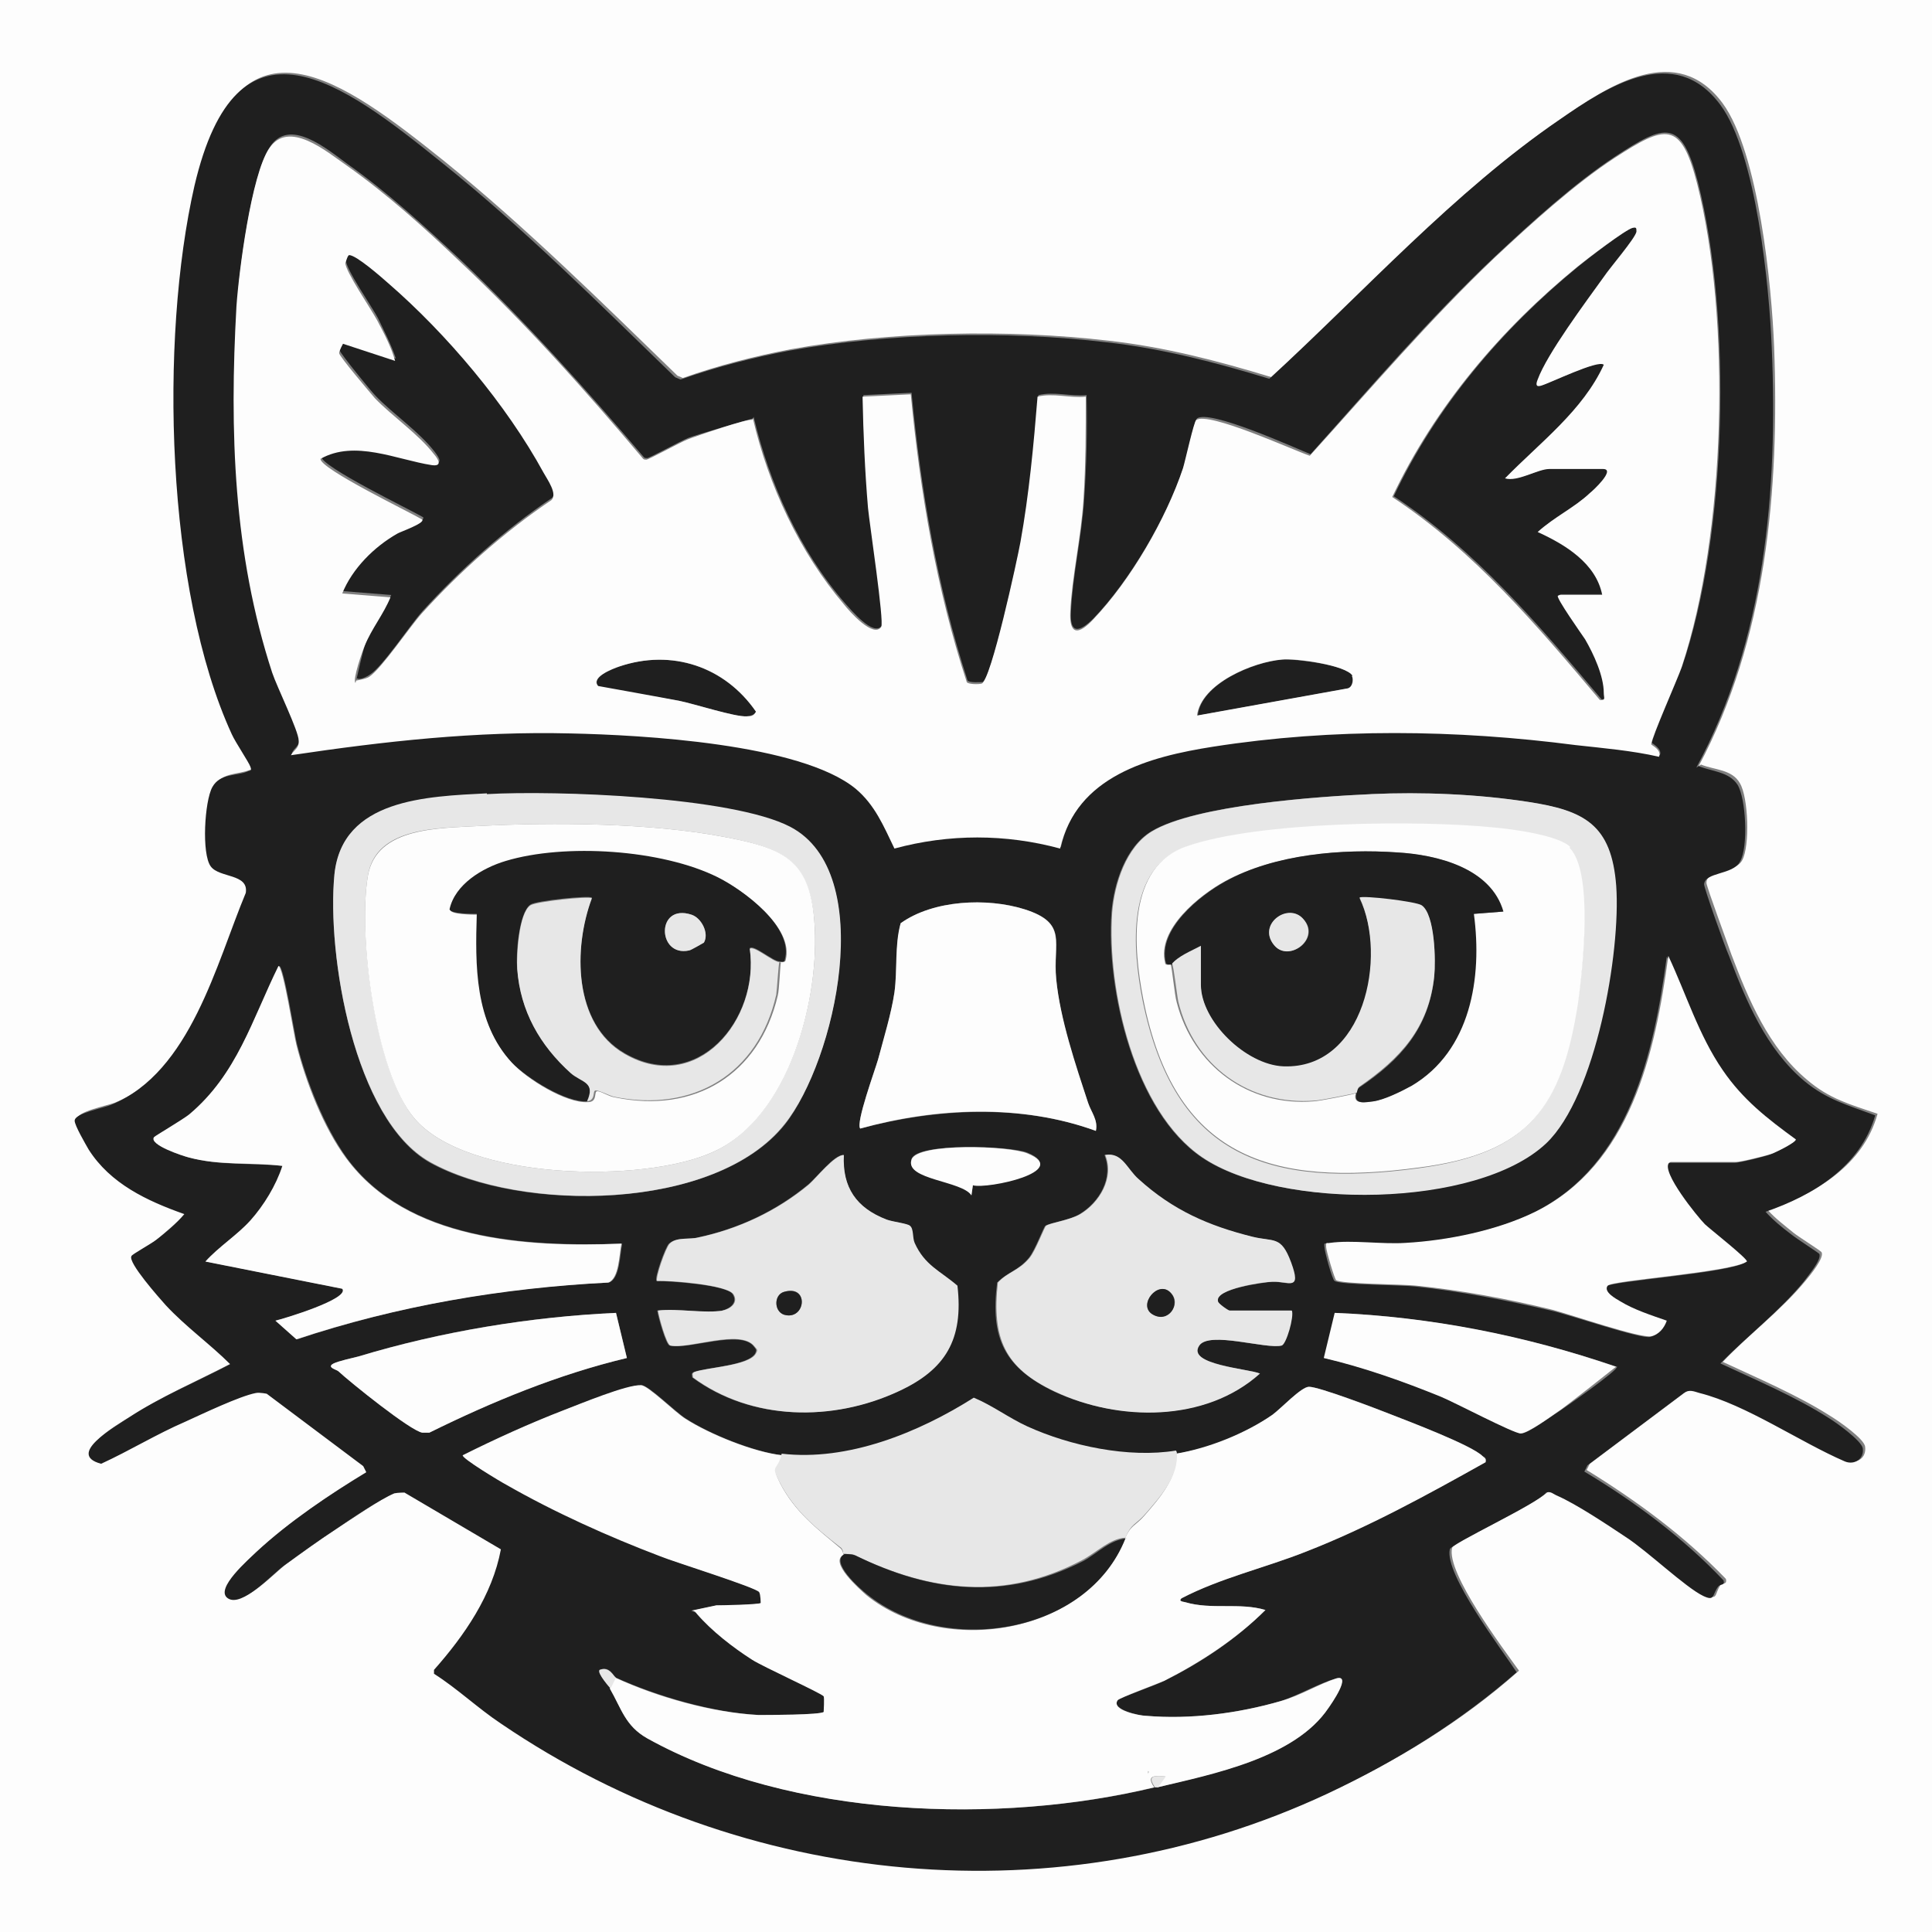 <?xml version="1.0" encoding="UTF-8"?>
<svg id="Layer_1" data-name="Layer 1" xmlns="http://www.w3.org/2000/svg" viewBox="0 0 24.84 24.84">
  <rect x="0" y="0" width="24.84" height="24.84" fill="#808080" stroke="none"/>
  <defs>
    <style>
      .cls-1 {
        fill: #e7e7e7;
      }

      .cls-2 {
        fill: #1f1f1f;
      }

      .cls-3 {
        fill: #fdfdfd;
      }
    </style>
  </defs>
  <path class="cls-3" d="M24.84,0v24.84H0V0h24.84ZM21.84,9.85c.87-1.63,1.04-3.56.97-5.39-.03-.78-.2-2.5-.66-3.13-.59-.8-1.45-.24-2.07.19-1.36.93-2.52,2.22-3.73,3.33-.69-.21-1.38-.39-2.1-.47-1.28-.15-2.82-.12-4.08.11-.47.09-.94.21-1.39.37l-.07-.03c-.97-.94-1.95-1.91-3-2.76C4.41,1.03,3.07.02,2.53,2.37c-.46,1.97-.37,5.19.48,7.05.05.11.23.35.24.42s0,.04-.04.06c-.15.06-.35.03-.45.2s-.14.86-.02,1.02.49.09.45.34c-.38.92-.71,2.31-1.72,2.72-.11.04-.48.11-.48.21,0,.06.14.31.18.37.28.44.76.66,1.23.83-.11.12-.24.22-.36.33-.06.05-.31.2-.32.21-.05.08.36.55.44.63.26.27.56.49.83.76-.44.23-.89.42-1.31.69-.18.11-.8.47-.35.59.36-.17.71-.38,1.08-.54.22-.1.71-.33.91-.37.05-.01.1-.02.14.01l1.24.93.04.08c-.48.29-1,.64-1.41,1.02-.09.08-.55.48-.37.6s.57-.31.72-.42c.22-.16.44-.32.67-.47.19-.12.56-.38.75-.46.04-.02.08-.04.13-.01l1.24.73c-.11.58-.48,1.11-.86,1.55v.05c.29.19.56.44.86.64,3.13,2.13,7.19,2.52,10.63.9.88-.41,1.71-.92,2.43-1.56-.2-.28-.94-1.26-.86-1.58.02-.07,1.12-.58,1.24-.73.06-.02.09.02.14.04.25.11.64.38.88.53.28.19.76.65,1,.76.16.08.11,0,.19-.12.02-.03.09,0,.07-.08-.53-.55-1.14-1-1.79-1.4l.04-.08,1.24-.93c.07-.04.13-.01.2,0,.61.16,1.29.63,1.87.88.13.06.25-.03.23-.17-.01-.1-.34-.33-.44-.39-.42-.27-.94-.49-1.39-.7.34-.36.75-.66,1.07-1.05.05-.06.24-.29.2-.36-.01-.02-.3-.2-.36-.25-.11-.09-.23-.18-.33-.29.61-.21,1.23-.58,1.41-1.24-.35-.12-.62-.19-.91-.44-.49-.41-.75-1.03-.97-1.61-.04-.12-.32-.87-.32-.92,0-.17.37-.12.46-.29.1-.18.08-.81-.03-.99-.1-.18-.33-.17-.5-.24Z"/>
  <path class="cls-2" d="M21.84,9.85c.17.07.39.07.5.24.11.18.14.81.03.99-.09.17-.45.13-.46.29,0,.05.27.81.32.92.22.58.48,1.2.97,1.61.29.24.56.31.91.44-.19.66-.8,1.03-1.41,1.24.1.11.21.2.33.29.06.05.34.23.36.25.04.07-.15.29-.2.36-.32.39-.72.69-1.07,1.05.45.21.97.43,1.39.7.1.06.42.29.44.39.02.14-.11.22-.23.17-.58-.25-1.27-.73-1.87-.88-.07-.02-.13-.05-.2,0l-1.24.93-.04.08c.65.39,1.27.85,1.79,1.4.02.07-.04.04-.07.08-.08.11-.04.19-.19.12-.23-.11-.72-.58-1-.76-.24-.16-.63-.42-.88-.53-.05-.02-.08-.06-.14-.04-.12.15-1.23.66-1.24.73-.07.32.67,1.29.86,1.58-.73.64-1.56,1.15-2.43,1.56-3.44,1.61-7.5,1.23-10.63-.9-.3-.2-.56-.45-.86-.64v-.05c.39-.44.75-.96.86-1.55l-1.24-.73s-.08,0-.13.01c-.19.08-.56.33-.75.46-.23.15-.45.31-.67.47-.15.11-.54.54-.72.42s.28-.51.37-.6c.41-.38.93-.73,1.41-1.02l-.04-.08-1.24-.93s-.09-.02-.14-.01c-.21.04-.69.27-.91.37-.37.16-.71.37-1.08.54-.45-.12.17-.47.35-.59.41-.27.87-.46,1.31-.69-.26-.26-.57-.48-.83-.76-.08-.09-.49-.55-.44-.63,0-.02.26-.16.32-.21.13-.1.25-.2.36-.33-.48-.17-.95-.39-1.23-.83-.04-.07-.18-.31-.18-.37,0-.1.37-.16.48-.21,1.01-.42,1.34-1.81,1.72-2.72.04-.25-.34-.19-.45-.34-.12-.16-.08-.84.02-1.02s.31-.14.45-.2c.04-.02.06,0,.04-.06s-.19-.31-.24-.42c-.85-1.85-.93-5.08-.48-7.05.55-2.35,1.89-1.34,3.18-.3,1.05.84,2.03,1.82,3,2.76l.07.03c.45-.16.92-.28,1.39-.37,1.27-.23,2.81-.26,4.08-.11.72.08,1.41.26,2.1.47,1.21-1.11,2.37-2.4,3.73-3.33.62-.43,1.48-.99,2.07-.19.46.62.63,2.34.66,3.13.08,1.83-.09,3.76-.97,5.39ZM9.68,5.38s-.73.21-.83.25-.5.26-.53.26c-.02,0-.03,0-.04-.01-.75-.88-1.52-1.74-2.36-2.54-.46-.43-.94-.87-1.45-1.23-.26-.19-.75-.61-1-.22-.23.34-.4,1.59-.42,2.03-.09,1.6-.04,3.18.46,4.71.06.18.33.76.34.87,0,.1-.07.11-.1.19,1.21-.17,2.37-.31,3.6-.28.91.03,2.96.13,3.66.71.26.21.37.48.5.77.7-.19,1.43-.18,2.13,0,.21-.93,1.14-1.18,1.97-1.31,1.54-.24,3.13-.22,4.66-.02.36.05.72.08,1.07.15.04-.08-.1-.15-.1-.16,0-.08.33-.82.39-.99.58-1.7.64-4.48.2-6.22-.21-.82-.42-.75-1.06-.33-.52.34-1.08.85-1.54,1.28-.85.8-1.6,1.68-2.38,2.55-.22-.09-1.3-.58-1.46-.46-.03.02-.14.53-.17.62-.22.65-.68,1.45-1.16,1.95-.18.18-.31.21-.29-.09.02-.46.14-.97.17-1.45.03-.44.04-.88.03-1.33-.21.02-.41-.05-.62,0-.05.62-.11,1.25-.22,1.87-.04.22-.38,1.79-.5,1.82-.04,0-.16.01-.19-.02-.39-1.2-.6-2.45-.72-3.7l-.62.03c0,.48.03.96.07,1.43.02.2.21,1.46.17,1.53-.1.16-.4-.2-.48-.29-.58-.67-.97-1.54-1.17-2.39ZM6.26,10.21c-.77.04-1.86.07-1.96,1.04-.1,1.02.25,3.15,1.23,3.7,1.16.64,3.66.63,4.56-.49.64-.81,1.2-3.23.07-3.82-.75-.39-3.02-.48-3.9-.42ZM17.63,10.21c-.68.03-2.27.14-2.83.48-.33.2-.48.67-.51,1.04-.07.99.29,2.56,1.16,3.15,1,.68,3.53.65,4.42-.18.64-.61.95-2.46.9-3.31-.05-.79-.41-.97-1.13-1.08-.65-.1-1.36-.13-2.02-.1ZM14.09,14.54c.03-.14-.06-.24-.1-.36-.17-.49-.36-1.07-.41-1.59-.04-.47.16-.72-.41-.9-.48-.15-1.17-.12-1.59.18-.07.28-.04.6-.08.89-.04.27-.13.59-.21.86-.04.14-.29.82-.23.89.97-.26,2.08-.32,3.03.03ZM21.46,14.95h.84c.07,0,.39-.08.47-.11.05-.02.3-.14.3-.18-.37-.27-.68-.5-.94-.89-.31-.45-.47-.98-.7-1.47-.17,1.25-.48,2.68-1.71,3.29-.48.24-1.13.37-1.67.4-.3.02-.69-.04-.97,0-.05,0-.06-.02-.05.05,0,.05.1.42.13.43.08.05.84.05,1.03.07.58.06,1.19.18,1.75.31.23.05,1.13.36,1.27.34.1-.02.16-.11.2-.2-.2-.07-.41-.13-.6-.25-.05-.03-.23-.12-.16-.2.06-.07,1.58-.17,1.79-.31.02-.03-.49-.43-.54-.48-.1-.1-.57-.68-.46-.79ZM7.99,15.99c-1.21.04-2.75-.04-3.53-1.1-.29-.4-.52-.99-.64-1.46-.03-.11-.17-1.01-.23-1.01-.35.69-.54,1.39-1.15,1.91-.08.07-.43.27-.45.29-.07.1.37.25.44.26.4.11.8.07,1.21.11-.08.26-.23.51-.41.7s-.41.34-.58.53l1.76.35c.1.13-.77.39-.86.41l.27.24c1.29-.43,2.65-.67,4.01-.73.14-.05.14-.36.17-.5ZM12.51,15.23c.19.06,1.26-.18.7-.41-.22-.09-1.42-.13-1.49.08-.09.27.65.27.77.46l.02-.14ZM9.29,16.85c-.25.04-.59-.03-.84,0,.01.07.11.44.16.45.24.06.91-.21,1.08.01.03.04.04.04.02.09-.09.16-.63.18-.79.24-.04.02-.02.04-.02.07.76.56,1.8.57,2.64.18.61-.28.84-.67.76-1.36-.22-.19-.43-.26-.55-.55-.03-.07-.01-.18-.06-.22-.03-.03-.22-.05-.3-.08-.38-.15-.56-.42-.55-.83-.12,0-.34.29-.45.38-.41.34-.9.57-1.42.68-.11.03-.27-.01-.37.08-.05.05-.19.45-.16.48.17,0,.91.05.98.17.07.11-.04.19-.14.21ZM16.61,16.85h-.81s-.15-.1-.15-.12c-.03-.16.6-.24.7-.25.21-.01.38.14.24-.25-.13-.35-.22-.26-.5-.33-.57-.14-1.03-.34-1.46-.74-.15-.13-.21-.35-.43-.31.12.3-.07.61-.32.76-.13.08-.38.11-.44.15-.02.01-.13.31-.21.41-.14.17-.27.18-.41.32-.09.71.09,1.09.73,1.4.82.38,1.94.4,2.64-.23-.12-.06-.95-.12-.78-.36.13-.19.87.05,1.06,0,.06-.01.16-.37.13-.45ZM7.92,16.88c-1.1.05-2.26.24-3.31.56-.08.02-.26.06-.32.09-.1.05.04.08.06.1.15.14.93.76,1.08.79.03,0,.06,0,.09,0,.81-.4,1.66-.75,2.54-.96l-.14-.58ZM20.78,17.57c-1.16-.39-2.39-.64-3.61-.69l-.14.58c.52.12,1.02.3,1.51.5.17.07.93.47,1.02.47s.38-.22.48-.28c.06-.04.78-.54.75-.58ZM10.06,18.71c-.36-.04-.93-.27-1.24-.47-.13-.08-.48-.43-.57-.43-.18,0-.79.24-.99.32-.44.17-.88.37-1.3.58-.03.04.5.35.56.38.61.34,1.32.66,1.98.92.17.07,1.23.4,1.27.46.02.03.02.13.02.14-.02.02-.49.04-.57.03l-.33.07s.06.02.08.04c.2.22.46.43.71.59.14.09.89.43.92.47.01.02.01.19,0,.2-.04.04-.73.04-.84.04-.59-.03-1.31-.24-1.84-.48-.03-.01-.08-.16-.21-.1-.04.04.12.2.14.24.14.26.19.49.48.64,1.85,1.03,4.53,1.11,6.52.63.01,0,.02,0,.03,0,.72-.18,1.77-.38,2.2-1.02.03-.05.3-.44.1-.38-.22.06-.47.21-.71.29-.55.16-1.17.24-1.74.19-.07,0-.45-.08-.36-.2.02-.03.51-.2.6-.25.47-.23.93-.54,1.3-.91-.34-.1-.69,0-1.03-.1-.03,0-.1,0-.05-.05.51-.27,1.07-.39,1.6-.6.8-.32,1.56-.73,2.31-1.15.01-.05,0-.06-.04-.08-.14-.14-.96-.45-1.19-.54-.17-.07-.91-.35-1.04-.35-.1,0-.36.28-.47.36-.34.25-.82.44-1.24.5-.6.09-1.35-.06-1.91-.31-.24-.11-.45-.27-.69-.37-.7.45-1.61.81-2.47.72Z"/>
  <path class="cls-3" d="M10.06,18.71c-.05.22-.15.12-.03.36.19.37.47.58.78.84.03.03.03.08.04.08-.2.09.2.44.29.52.99.8,2.83.51,3.32-.72.08-.19.13-.16.26-.31.19-.22.42-.48.4-.79.42-.07.89-.26,1.24-.5.11-.08.37-.36.47-.36.13,0,.86.28,1.04.35.23.09,1.05.4,1.19.54.03.03.05.03.04.08-.75.42-1.51.84-2.31,1.15-.53.21-1.1.34-1.6.6-.04.04.02.04.05.05.34.1.7,0,1.03.1-.37.37-.83.67-1.3.91-.09.04-.58.22-.6.25-.09.13.29.2.36.2.57.05,1.19-.03,1.74-.19.25-.07.49-.22.71-.29.21-.06-.07.34-.1.38-.43.64-1.48.85-2.2,1.02l.1-.14c-.13-.01-.25-.02-.14.14-1.99.48-4.67.4-6.52-.63-.28-.16-.33-.38-.48-.64l.07-.14c.54.25,1.25.45,1.84.48.11,0,.8,0,.84-.04,0,0,.01-.18,0-.2-.03-.04-.78-.38-.92-.47-.25-.16-.52-.37-.71-.59-.02-.03-.04-.05-.08-.04l.33-.07c.07,0,.55-.01.57-.03,0,0,0-.11-.02-.14-.04-.06-1.1-.39-1.27-.46-.66-.25-1.37-.57-1.98-.92-.06-.03-.59-.35-.56-.38.42-.21.86-.41,1.3-.58.21-.08.81-.33.99-.32.09,0,.44.35.57.43.31.2.88.43,1.24.47ZM14.76,22.77v.03s.02-.02,0-.03Z"/>
  <path class="cls-3" d="M21.46,14.95c-.11.11.37.7.46.79.05.05.56.45.54.48-.21.14-1.73.24-1.79.31-.06.08.11.17.16.2.18.11.4.18.6.25-.03.09-.1.18-.2.2-.14.03-1.04-.28-1.27-.34-.57-.14-1.17-.25-1.75-.31-.18-.02-.95-.02-1.03-.07-.02-.01-.13-.38-.13-.43,0-.07,0-.04.05-.05.28-.04.67.02.97,0,.54-.03,1.18-.16,1.67-.4,1.23-.61,1.54-2.04,1.71-3.29.23.49.39,1.02.7,1.47.26.38.57.62.94.89,0,.04-.25.16-.3.18-.08.03-.41.11-.47.11h-.84Z"/>
  <path class="cls-3" d="M7.99,15.99c-.03.14-.03.45-.17.5-1.36.07-2.72.3-4.01.73l-.27-.24c.09-.02.96-.28.86-.41l-1.76-.35c.17-.19.41-.34.58-.53s.33-.45.41-.7c-.41-.05-.81,0-1.21-.11-.07-.02-.51-.16-.44-.26.02-.02.36-.22.45-.29.62-.52.81-1.22,1.15-1.91.06,0,.2.9.23,1.01.12.48.35,1.07.64,1.46.78,1.06,2.32,1.15,3.53,1.1Z"/>
  <path class="cls-1" d="M9.29,16.85c.1-.02.21-.1.14-.21-.08-.12-.81-.18-.98-.17-.03-.03.11-.43.16-.48.09-.09.26-.05.37-.08.52-.11,1.01-.34,1.42-.68.1-.09.33-.38.45-.38-.02.42.16.68.55.83.08.03.27.05.3.08.05.04.03.15.06.22.13.29.33.36.55.55.08.69-.15,1.08-.76,1.36-.84.39-1.88.38-2.64-.18,0-.03-.02-.05.02-.07.16-.06.71-.08.79-.24.03-.05.01-.05-.02-.09-.18-.23-.84.04-1.08-.01-.05-.01-.15-.37-.16-.45.26-.03.6.04.84,0ZM10.08,16.61c-.14.04-.13.28.03.3.25.04.29-.4-.03-.3Z"/>
  <path class="cls-1" d="M15.13,18.67c.03.31-.21.57-.4.79-.13.15-.18.12-.26.31-.2.01-.37.19-.56.29-.99.52-1.95.41-2.93-.07-.04-.02-.13,0-.14-.02,0,0,0-.06-.04-.08-.32-.25-.59-.47-.78-.84-.12-.23-.02-.13.03-.36.85.1,1.76-.27,2.47-.72.24.1.45.26.69.37.55.25,1.3.41,1.91.31Z"/>
  <path class="cls-1" d="M16.61,16.85c.03.08-.07.43-.13.45-.2.05-.93-.19-1.06,0-.17.25.65.3.78.36-.7.63-1.82.62-2.64.23-.64-.3-.81-.68-.73-1.4.13-.14.27-.15.41-.32.08-.1.19-.4.21-.41.06-.04.3-.07.44-.15.25-.15.44-.47.32-.76.22-.04.28.18.43.31.44.4.9.6,1.46.74.28.07.37-.02.5.33.14.38-.03.24-.24.25-.11,0-.74.09-.7.25,0,.03.13.12.15.12h.81ZM15.05,16.62c-.16-.17-.43.17-.23.28s.38-.14.23-.28Z"/>
  <path class="cls-1" d="M6.26,10.21c.88-.05,3.15.03,3.9.42,1.13.59.58,3.01-.07,3.82-.89,1.13-3.4,1.14-4.56.49-.98-.55-1.33-2.67-1.23-3.7.1-.97,1.19-1,1.96-1.04ZM6.16,10.62c-.51.03-1.33,0-1.43.64-.13.75.1,2.51.59,3.11.67.81,2.96.85,3.85.44.98-.45,1.38-1.99,1.3-2.97-.07-.81-.44-.94-1.16-1.08-.94-.18-2.19-.19-3.15-.14Z"/>
  <path class="cls-1" d="M17.63,10.21c.66-.03,1.37,0,2.02.1.72.11,1.07.29,1.13,1.08.06.85-.26,2.7-.9,3.31-.89.84-3.42.86-4.42.18-.87-.59-1.23-2.15-1.16-3.15.03-.37.18-.84.51-1.04.56-.34,2.15-.45,2.83-.48ZM20.18,10.9c-.15-.15-.74-.23-.97-.25-.99-.1-3.04-.08-3.96.24-.78.27-.69,1.31-.56,1.97.41,2.02,1.62,2.42,3.55,2.16,1.41-.19,1.83-.77,2.04-2.12.07-.43.2-1.69-.11-1.99Z"/>
  <path class="cls-3" d="M14.09,14.54c-.96-.35-2.06-.3-3.03-.03-.06-.07.19-.75.23-.89.07-.27.17-.59.21-.86.04-.29,0-.61.08-.89.42-.3,1.11-.33,1.59-.18.57.18.36.43.41.9.05.51.25,1.1.41,1.59.04.12.13.22.1.36Z"/>
  <path class="cls-3" d="M7.92,16.88l.14.58c-.88.21-1.73.56-2.54.96-.03,0-.06,0-.09,0-.15-.02-.93-.65-1.08-.79-.02-.02-.16-.05-.06-.1.06-.03.24-.07.32-.09,1.06-.32,2.21-.51,3.31-.56Z"/>
  <path class="cls-3" d="M20.78,17.57s-.68.54-.75.58c-.1.07-.39.28-.48.28s-.85-.4-1.02-.47c-.49-.2-1-.38-1.51-.5l.14-.58c1.23.05,2.45.29,3.61.69Z"/>
  <path class="cls-3" d="M12.51,15.23l-.02.14c-.12-.19-.86-.2-.77-.46.07-.22,1.26-.18,1.49-.08.57.23-.51.46-.7.41Z"/>
  <path class="cls-1" d="M7.92,21.57l-.07.14s-.18-.2-.14-.24c.13-.05.18.09.21.1Z"/>
  <path class="cls-1" d="M14.85,22.98c-.11-.16,0-.15.14-.14l-.1.14s-.02,0-.03,0Z"/>
  <path class="cls-2" d="M20.05,7.65s.32.5.35.56c.1.19.24.48.24.69,0,.05.02.1-.05.09-.81-.96-1.61-1.91-2.67-2.61.55-1.16,1.39-2.15,2.38-2.96.11-.09.61-.48.71-.5.05,0,.06,0,.05.05-.02.09-.34.46-.42.58-.22.32-.73.99-.85,1.32-.02.05-.02.1.04.08.11-.03.74-.34.81-.27-.27.6-.83,1-1.27,1.46.16.05.42-.12.57-.12h.69c.17,0-.13.28-.17.31-.21.19-.47.31-.67.5.35.16.75.4.83.81h-.55Z"/>
  <path class="cls-2" d="M4.58,8.75s.09-.41.12-.48c.09-.22.24-.41.33-.62l-.62-.05c.13-.32.41-.6.71-.77.04-.02.36-.13.32-.18-.17-.1-1.31-.65-1.31-.78.45-.24.99.01,1.43.08.14.02.09-.06.03-.14-.2-.26-.54-.49-.76-.72-.06-.06-.45-.54-.46-.58,0-.02.02-.11.05-.12l.67.22c-.06-.18-.15-.35-.23-.52-.08-.15-.42-.64-.41-.74,0-.02.02-.09.05-.1.09,0,.41.28.5.36.76.65,1.53,1.56,2,2.44.05.09.17.27.1.35-.61.41-1.18.92-1.67,1.46-.16.18-.51.71-.67.81-.04.03-.14.08-.17.05Z"/>
  <path class="cls-2" d="M17.39,8.69s.01.15-.05.16l-1.94.35c.04-.41.72-.69,1.09-.72.17-.01.82.07.91.21Z"/>
  <path class="cls-2" d="M7.69,8.82c-.09-.12.19-.22.27-.25.67-.23,1.36,0,1.76.58-.03.05-.07.05-.12.06-.15.01-.67-.16-.87-.2-.15-.03-1-.15-1.04-.19Z"/>
  <path class="cls-2" d="M14.47,19.78c-.49,1.24-2.33,1.52-3.32.72-.09-.07-.49-.42-.29-.52.01,0,.09,0,.14.02.98.48,1.93.58,2.93.07.18-.1.35-.28.56-.29Z"/>
  <path class="cls-1" d="M14.76,22.77s.02.02,0,.03v-.03Z"/>
  <path class="cls-2" d="M10.08,16.61c.32-.09.28.34.03.3-.16-.02-.17-.26-.03-.3Z"/>
  <path class="cls-2" d="M15.05,16.62c.14.15-.03.4-.23.28s.07-.45.23-.28Z"/>
  <path class="cls-3" d="M6.16,10.62c.96-.05,2.21-.04,3.15.14.73.14,1.1.27,1.16,1.08.08.99-.32,2.53-1.3,2.97-.89.41-3.18.37-3.85-.44-.5-.6-.72-2.36-.59-3.11.11-.63.92-.61,1.43-.64ZM10.03,12.37s.06.01.07-.02c.12-.42-.54-.9-.86-1.06-.72-.36-1.97-.44-2.73-.21-.3.09-.65.3-.72.62.01.06.29.06.35.06-.02.66-.03,1.4.45,1.91.18.2.69.52.97.5.13,0,.07-.14.12-.14.05,0,.15.07.23.08,1.02.21,1.85-.29,2.09-1.31.02-.07.03-.4.04-.42Z"/>
  <path class="cls-3" d="M20.18,10.9c.31.31.17,1.56.11,1.99-.21,1.36-.64,1.94-2.04,2.12-1.93.26-3.15-.14-3.55-2.16-.13-.66-.22-1.71.56-1.97.92-.32,2.98-.34,3.96-.24.23.02.82.1.97.25ZM17.43,14.06c-.04.15.13.11.22.1.14-.02.36-.12.49-.2.76-.45.91-1.39.8-2.21l.38-.03c-.16-.56-.85-.73-1.36-.76-.71-.05-1.58.03-2.21.37-.33.18-.88.62-.77,1.05,0,.04.07.02.07.02.02.03.05.39.08.49.21.81.92,1.34,1.76,1.27.06,0,.51-.09.53-.1Z"/>
  <path class="cls-3" d="M9.68,5.38c.2.86.6,1.72,1.17,2.39.07.09.38.44.48.29.04-.07-.15-1.32-.17-1.53-.04-.47-.06-.95-.07-1.43l.62-.03c.12,1.25.33,2.51.72,3.7.02.03.15.03.19.02.12-.03.46-1.6.5-1.82.11-.61.17-1.25.22-1.87.2-.05.41.02.62,0,0,.44,0,.88-.03,1.33-.03.48-.15.99-.17,1.45-.01.3.12.27.29.09.48-.5.94-1.29,1.16-1.95.03-.1.14-.6.17-.62.16-.11,1.23.38,1.46.46.78-.86,1.54-1.75,2.38-2.55.46-.43,1.02-.94,1.54-1.28.65-.42.85-.49,1.06.33.44,1.74.37,4.51-.2,6.22-.06.17-.39.91-.39.99,0,.01.14.07.1.16-.35-.08-.71-.11-1.07-.15-1.54-.2-3.12-.22-4.66.02-.83.13-1.76.38-1.97,1.31-.7-.19-1.43-.19-2.13,0-.14-.29-.25-.56-.5-.77-.71-.58-2.75-.69-3.66-.71-1.23-.03-2.39.1-3.6.28.04-.07.11-.09.1-.19,0-.12-.28-.69-.34-.87-.5-1.53-.55-3.11-.46-4.71.03-.44.19-1.69.42-2.03.25-.38.74.04,1,.22.51.36,1,.8,1.45,1.23.84.79,1.61,1.65,2.36,2.54.01.01.03.01.04.01.03,0,.43-.22.53-.26s.8-.28.83-.25ZM20.05,7.65h.55c-.08-.41-.48-.65-.83-.81.21-.19.47-.31.67-.5.04-.03.34-.31.17-.31h-.69c-.15,0-.41.17-.57.12.45-.46,1-.87,1.27-1.46-.07-.07-.7.24-.81.27-.07.02-.06-.03-.04-.08.12-.33.62-1,.85-1.32.08-.12.4-.49.42-.58,0-.05,0-.06-.05-.05-.09.02-.6.41-.71.5-.99.81-1.83,1.8-2.38,2.96,1.06.7,1.86,1.65,2.67,2.61.08.01.05-.03.05-.09,0-.22-.13-.5-.24-.69-.04-.06-.38-.54-.35-.56ZM4.58,8.75s.13-.02.17-.05c.16-.11.51-.63.67-.81.49-.54,1.06-1.05,1.67-1.46.08-.08-.05-.26-.1-.35-.48-.88-1.25-1.79-2-2.44-.09-.08-.41-.36-.5-.36-.02,0-.04.08-.05.1,0,.11.33.59.41.74.09.17.18.34.23.52l-.67-.22s-.05.09-.05.12c0,.04.4.51.46.58.22.23.56.46.76.72.06.07.11.16-.03.14-.45-.07-.99-.33-1.43-.08,0,.13,1.14.68,1.31.78.03.05-.29.16-.32.18-.3.17-.58.45-.71.77l.62.05c-.09.22-.24.4-.33.62-.03.07-.16.44-.12.48ZM7.69,8.82s.89.16,1.04.19c.2.04.72.21.87.2.05,0,.09,0,.12-.06-.4-.58-1.08-.81-1.76-.58-.09.03-.37.14-.27.25ZM17.39,8.69c-.08-.14-.74-.23-.91-.21-.37.03-1.04.31-1.09.72l1.94-.35c.06-.02.08-.11.05-.16Z"/>
  <path class="cls-2" d="M7.55,14.16c-.27.02-.78-.3-.97-.5-.48-.52-.47-1.25-.45-1.91-.06,0-.34,0-.35-.06.07-.32.42-.53.72-.62.76-.23,2.01-.15,2.73.21.32.16.98.64.86,1.06,0,.04-.07.02-.07.02-.08,0-.33-.22-.38-.17.13.91-.68,1.89-1.61,1.35-.66-.38-.66-1.36-.42-2-.04-.03-.72.04-.79.09-.15.1-.19.65-.17.82.04.55.29.98.69,1.34.14.12.32.11.21.36ZM9.05,12.12c.07-.12-.03-.31-.16-.36-.46-.15-.44.55-.03.46.02,0,.18-.1.19-.1Z"/>
  <path class="cls-1" d="M7.55,14.16c.11-.25-.07-.24-.21-.36-.4-.36-.65-.8-.69-1.34-.01-.18.02-.72.17-.82.08-.05.75-.12.79-.09-.24.64-.24,1.62.42,2,.93.54,1.74-.44,1.61-1.35.05-.05.3.17.38.17-.01.02-.03.35-.04.42-.23,1.02-1.07,1.52-2.09,1.31-.07-.02-.18-.08-.23-.08-.05,0,.01.13-.12.14Z"/>
  <path class="cls-2" d="M15.06,12.4s-.06.01-.07-.02c-.11-.43.44-.87.77-1.05.63-.35,1.5-.42,2.21-.37.51.03,1.2.2,1.36.76l-.38.03c.11.82-.04,1.76-.8,2.21-.13.07-.35.18-.49.2-.09.01-.26.05-.22-.1,0,0,0-.06.04-.08.52-.35.89-.75.96-1.42.02-.2.01-.79-.16-.91-.08-.05-.77-.13-.8-.1.37.76.07,2.2-.98,2.17-.47-.02-1.06-.58-1.06-1.05v-.5c-.13.07-.29.13-.38.24ZM16.38,12.15c.19.23.61-.08.38-.33-.19-.22-.6.06-.38.33Z"/>
  <path class="cls-1" d="M15.06,12.4c.09-.11.25-.17.38-.24v.5c0,.47.58,1.03,1.06,1.05,1.04.04,1.34-1.41.98-2.17.04-.03.73.05.8.1.17.12.18.71.16.91-.07.67-.44,1.06-.96,1.42-.03.02-.03.08-.04.08-.02.01-.48.1-.53.1-.85.07-1.56-.45-1.76-1.27-.02-.1-.06-.46-.08-.49Z"/>
  <path class="cls-1" d="M9.05,12.12s-.17.1-.19.1c-.41.09-.43-.61.03-.46.13.04.23.24.16.36Z"/>
  <path class="cls-1" d="M16.38,12.15c-.22-.27.19-.56.38-.33.22.26-.2.56-.38.33Z"/>
</svg>